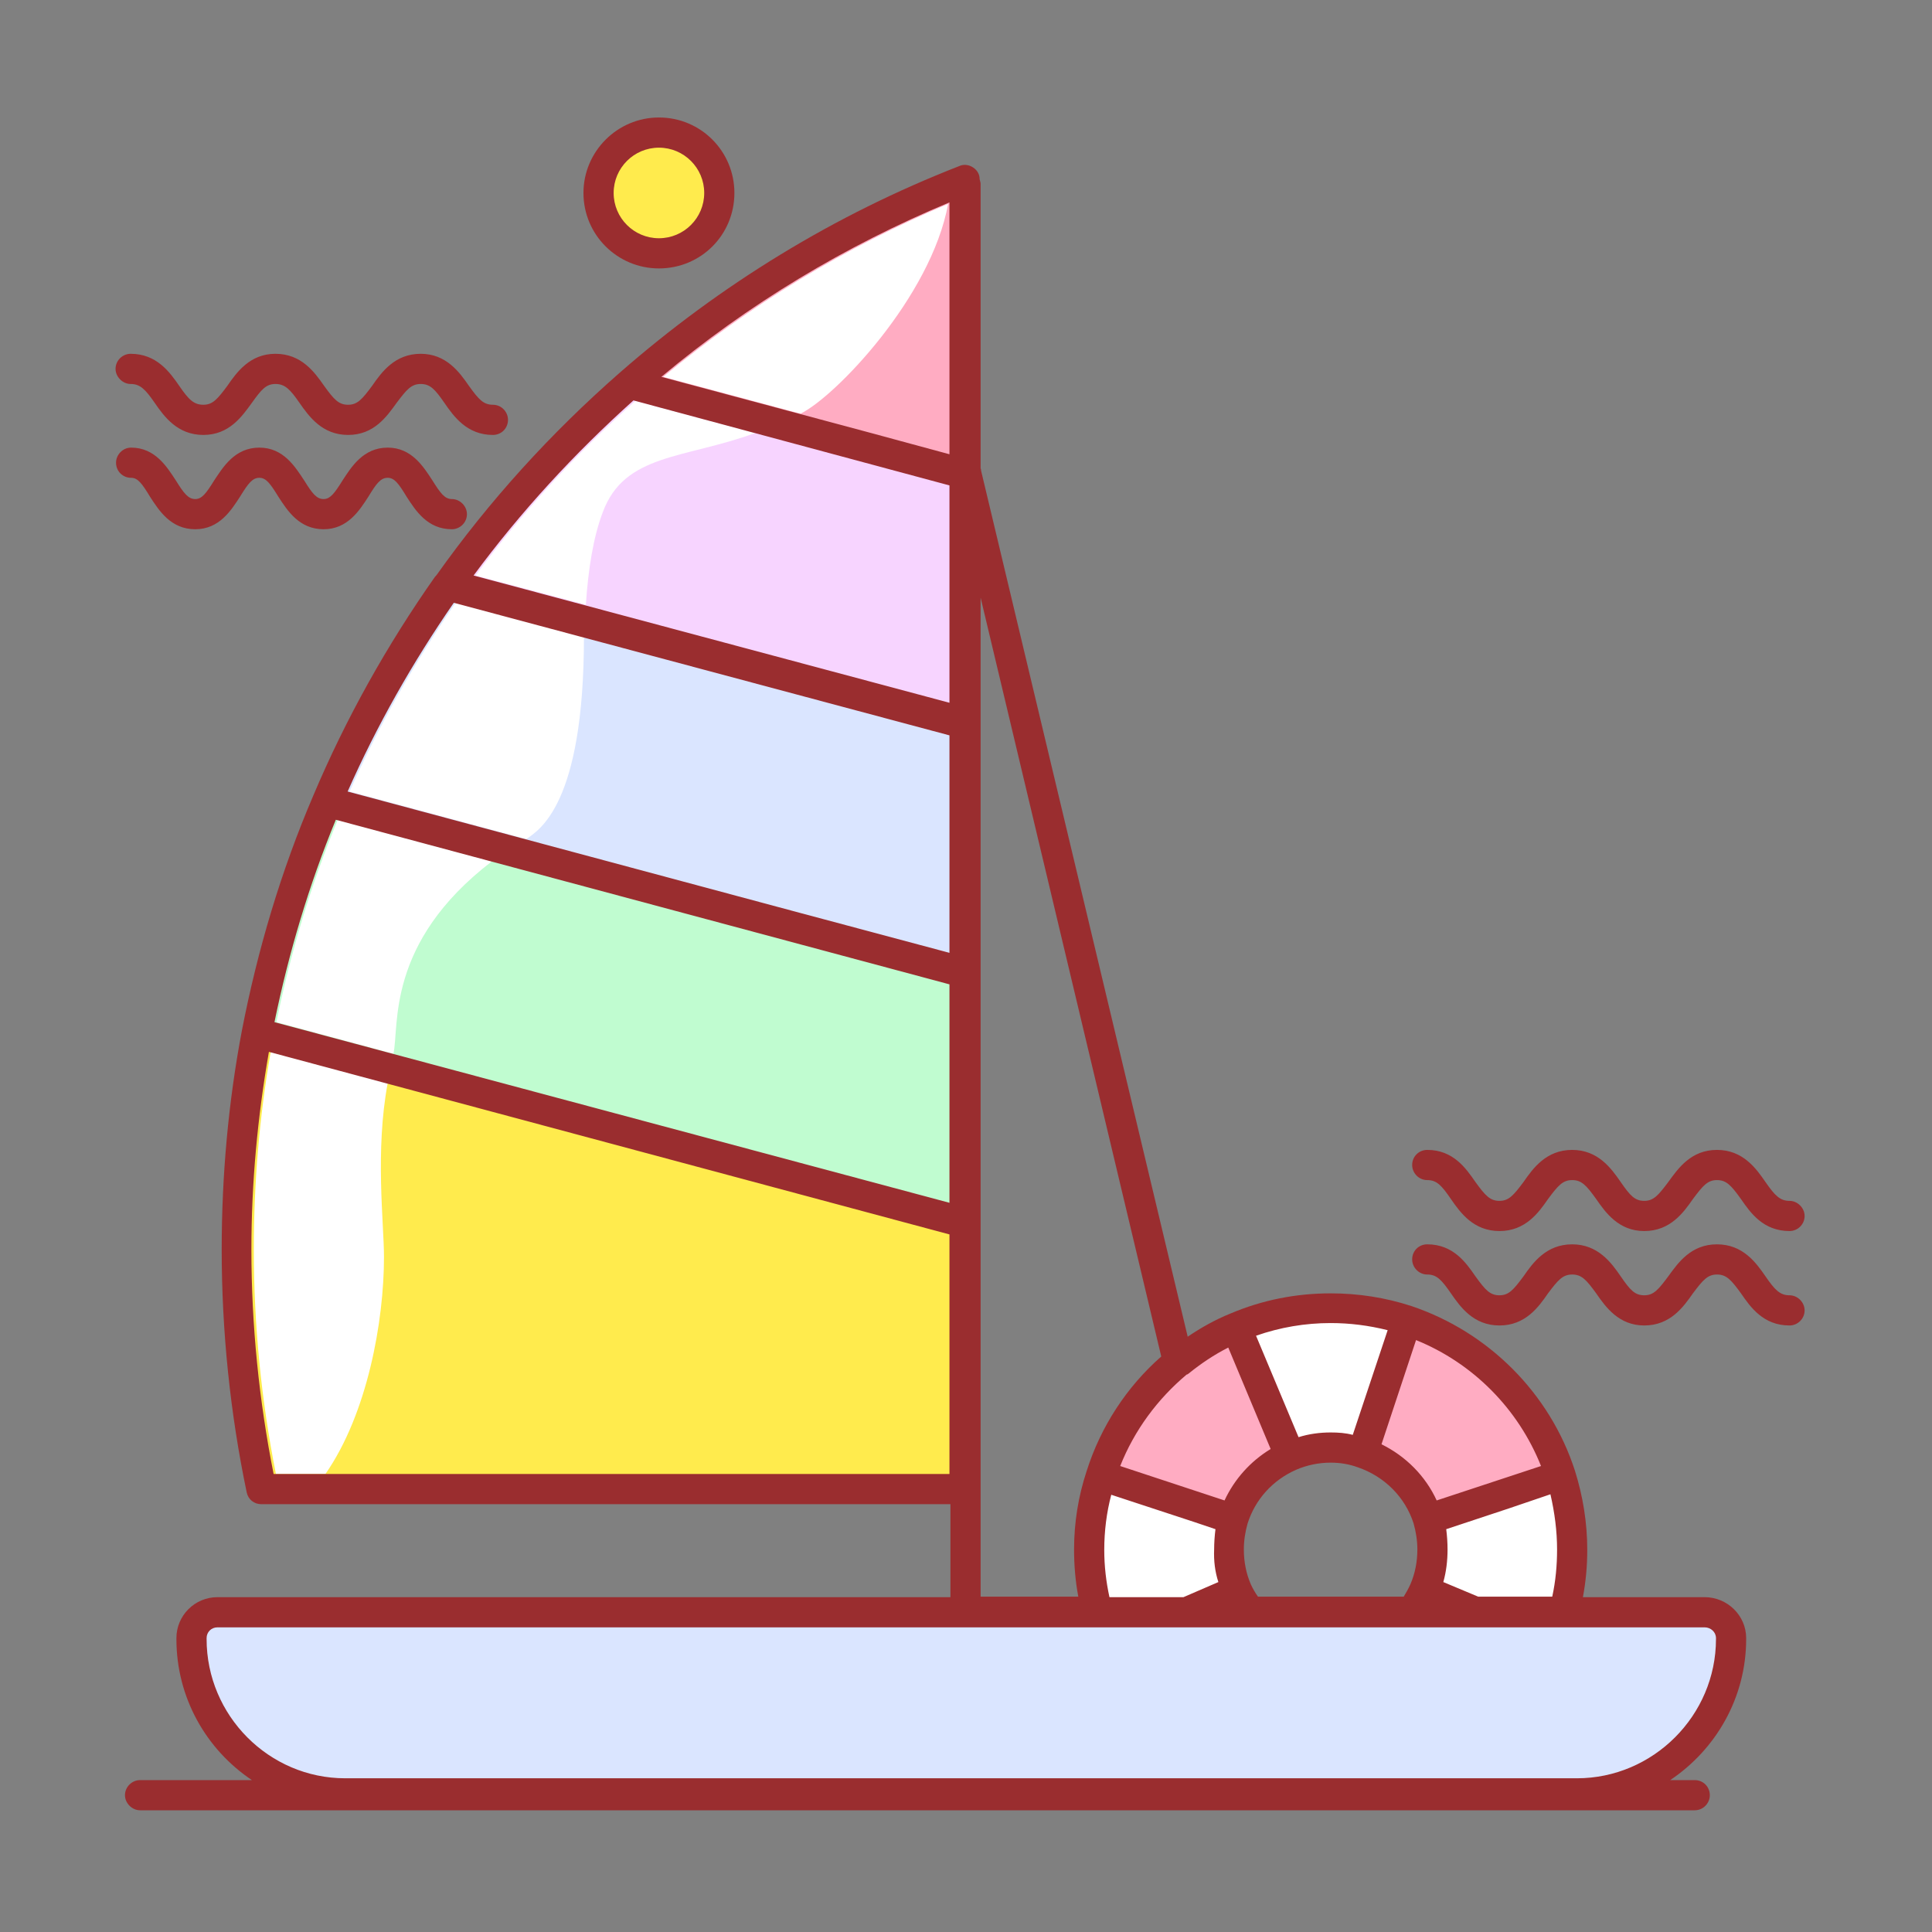 <?xml version="1.0" encoding="UTF-8"?>
<svg xmlns="http://www.w3.org/2000/svg" xmlns:xlink="http://www.w3.org/1999/xlink" width="16px" height="16px" viewBox="0 0 16 16" version="1.1">
<rect x="0" y="0" width="16" height="16" fill="#808080" stroke="none"/>
<g id="surface1">
<path style=" stroke:none;fill-rule:nonzero;fill:rgb(100%,100%,100%);fill-opacity:1;" d="M 12.922 12.219 L 11.824 12.582 C 11.852 12.664 11.863 12.746 11.863 12.836 C 11.863 12.953 11.836 13.07 11.793 13.172 L 12.859 13.621 C 12.961 13.379 13.02 13.113 13.02 12.836 C 13.02 12.617 12.984 12.414 12.922 12.219 Z M 12.922 12.219 "/>
<path style=" stroke:none;fill-rule:nonzero;fill:rgb(100%,67.451%,76.078%);fill-opacity:1;" d="M 10.688 12.059 L 10.238 10.992 C 9.711 11.219 9.297 11.664 9.117 12.219 L 10.215 12.582 C 10.289 12.348 10.461 12.156 10.688 12.059 Z M 11.828 12.582 L 12.926 12.219 C 12.73 11.613 12.254 11.133 11.652 10.934 L 11.289 12.031 C 11.543 12.117 11.746 12.324 11.828 12.582 Z M 10.246 13.172 L 9.18 13.617 C 9.383 14.098 9.77 14.477 10.25 14.68 L 10.695 13.613 C 10.496 13.531 10.336 13.371 10.246 13.172 Z M 11.277 13.637 L 11.641 14.734 C 12.191 14.555 12.633 14.145 12.859 13.617 L 11.793 13.172 C 11.695 13.391 11.508 13.562 11.277 13.637 Z M 11.277 13.637 "/>
<path style=" stroke:none;fill-rule:nonzero;fill:rgb(100%,100%,100%);fill-opacity:1;" d="M 11.02 11.988 C 11.113 11.988 11.203 12.004 11.285 12.031 L 11.648 10.934 C 11.453 10.867 11.242 10.832 11.02 10.832 C 10.742 10.832 10.477 10.891 10.238 10.992 L 10.684 12.059 C 10.789 12.016 10.902 11.988 11.02 11.988 Z M 11.02 13.676 C 10.906 13.676 10.797 13.652 10.695 13.613 L 10.25 14.68 C 10.488 14.777 10.746 14.836 11.02 14.836 C 11.238 14.836 11.445 14.801 11.641 14.734 L 11.277 13.637 C 11.195 13.664 11.109 13.676 11.02 13.676 Z M 10.176 12.832 C 10.176 12.746 10.191 12.66 10.215 12.582 L 9.117 12.219 C 9.055 12.414 9.02 12.617 9.02 12.836 C 9.02 13.113 9.078 13.379 9.18 13.621 L 10.25 13.172 C 10.203 13.07 10.176 12.953 10.176 12.832 Z M 10.176 12.832 "/>
<path style=" stroke:none;fill-rule:nonzero;fill:rgb(60.392%,17.647%,18.431%);fill-opacity:1;" d="M 14.82 10.977 C 14.602 10.977 14.496 10.824 14.418 10.711 C 14.336 10.598 14.297 10.555 14.219 10.555 C 14.141 10.555 14.102 10.602 14.02 10.711 C 13.941 10.824 13.832 10.977 13.617 10.977 C 13.406 10.977 13.297 10.824 13.219 10.711 C 13.137 10.598 13.098 10.555 13.02 10.555 C 12.941 10.555 12.902 10.602 12.82 10.711 C 12.742 10.824 12.633 10.977 12.418 10.977 C 12.203 10.977 12.094 10.824 12.016 10.711 C 11.938 10.598 11.898 10.555 11.82 10.555 C 11.75 10.555 11.695 10.496 11.695 10.43 C 11.695 10.359 11.75 10.305 11.82 10.305 C 12.035 10.305 12.141 10.457 12.219 10.57 C 12.301 10.684 12.34 10.727 12.418 10.727 C 12.496 10.727 12.535 10.68 12.617 10.57 C 12.695 10.457 12.805 10.305 13.02 10.305 C 13.234 10.305 13.344 10.457 13.422 10.57 C 13.5 10.684 13.539 10.727 13.617 10.727 C 13.695 10.727 13.734 10.68 13.816 10.57 C 13.898 10.457 14.004 10.305 14.219 10.305 C 14.434 10.305 14.543 10.457 14.621 10.57 C 14.699 10.684 14.742 10.727 14.82 10.727 C 14.887 10.727 14.945 10.785 14.945 10.852 C 14.945 10.922 14.887 10.977 14.82 10.977 Z M 14.82 10.195 C 14.602 10.195 14.496 10.043 14.418 9.93 C 14.336 9.816 14.297 9.773 14.219 9.773 C 14.141 9.773 14.102 9.82 14.02 9.93 C 13.941 10.043 13.832 10.195 13.617 10.195 C 13.406 10.195 13.297 10.043 13.219 9.93 C 13.137 9.816 13.098 9.773 13.02 9.773 C 12.941 9.773 12.902 9.82 12.82 9.93 C 12.742 10.043 12.633 10.195 12.418 10.195 C 12.203 10.195 12.094 10.043 12.016 9.93 C 11.938 9.816 11.898 9.773 11.82 9.773 C 11.75 9.773 11.695 9.715 11.695 9.648 C 11.695 9.578 11.75 9.523 11.82 9.523 C 12.035 9.523 12.141 9.676 12.219 9.789 C 12.301 9.902 12.34 9.945 12.418 9.945 C 12.496 9.945 12.535 9.898 12.617 9.789 C 12.695 9.676 12.805 9.523 13.02 9.523 C 13.234 9.523 13.344 9.676 13.422 9.789 C 13.5 9.902 13.539 9.945 13.617 9.945 C 13.695 9.945 13.734 9.898 13.816 9.789 C 13.898 9.676 14.004 9.523 14.219 9.523 C 14.434 9.523 14.543 9.676 14.621 9.789 C 14.699 9.902 14.742 9.945 14.82 9.945 C 14.887 9.945 14.945 10.004 14.945 10.07 C 14.945 10.141 14.887 10.195 14.82 10.195 Z M 3.742 4.383 C 3.539 4.383 3.441 4.227 3.367 4.113 C 3.301 4.004 3.266 3.957 3.211 3.957 C 3.152 3.957 3.117 4.004 3.051 4.113 C 2.977 4.227 2.879 4.383 2.68 4.383 C 2.477 4.383 2.379 4.227 2.305 4.113 C 2.238 4.004 2.203 3.957 2.148 3.957 C 2.09 3.957 2.055 4.004 1.988 4.113 C 1.914 4.227 1.816 4.383 1.617 4.383 C 1.414 4.383 1.316 4.227 1.242 4.113 C 1.176 4.004 1.141 3.957 1.086 3.957 C 1.016 3.957 0.961 3.902 0.961 3.832 C 0.961 3.766 1.016 3.707 1.086 3.707 C 1.285 3.707 1.383 3.867 1.457 3.98 C 1.523 4.086 1.559 4.133 1.617 4.133 C 1.672 4.133 1.707 4.086 1.773 3.98 C 1.848 3.867 1.945 3.707 2.148 3.707 C 2.348 3.707 2.445 3.867 2.52 3.98 C 2.586 4.086 2.621 4.133 2.68 4.133 C 2.734 4.133 2.77 4.086 2.836 3.98 C 2.91 3.867 3.008 3.707 3.211 3.707 C 3.41 3.707 3.508 3.867 3.582 3.98 C 3.648 4.086 3.684 4.133 3.742 4.133 C 3.809 4.133 3.867 4.191 3.867 4.258 C 3.867 4.328 3.809 4.383 3.742 4.383 Z M 4.082 3.602 C 3.867 3.602 3.758 3.449 3.68 3.336 C 3.602 3.223 3.562 3.18 3.484 3.18 C 3.406 3.18 3.367 3.227 3.285 3.336 C 3.203 3.449 3.098 3.602 2.883 3.602 C 2.668 3.602 2.559 3.449 2.48 3.336 C 2.402 3.223 2.359 3.18 2.281 3.18 C 2.203 3.18 2.164 3.227 2.086 3.336 C 2.004 3.449 1.898 3.602 1.684 3.602 C 1.469 3.602 1.359 3.449 1.281 3.336 C 1.203 3.223 1.16 3.18 1.082 3.18 C 1.016 3.18 0.957 3.121 0.957 3.055 C 0.957 2.984 1.016 2.93 1.082 2.93 C 1.297 2.93 1.406 3.082 1.484 3.195 C 1.562 3.309 1.605 3.352 1.684 3.352 C 1.762 3.352 1.801 3.305 1.883 3.195 C 1.961 3.082 2.07 2.93 2.281 2.93 C 2.496 2.93 2.605 3.082 2.684 3.195 C 2.766 3.309 2.805 3.352 2.883 3.352 C 2.961 3.352 3 3.305 3.082 3.195 C 3.16 3.082 3.27 2.93 3.484 2.93 C 3.695 2.93 3.805 3.082 3.883 3.195 C 3.965 3.309 4.004 3.352 4.082 3.352 C 4.152 3.352 4.207 3.41 4.207 3.477 C 4.207 3.547 4.152 3.602 4.082 3.602 Z M 4.082 3.602 "/>
<path style=" stroke:none;fill-rule:nonzero;fill:rgb(85.49%,89.804%,100%);fill-opacity:1;" d="M 13.059 14.863 L 2.859 14.863 C 2.16 14.863 1.586 14.289 1.586 13.586 L 1.586 13.578 C 1.586 13.461 1.68 13.363 1.801 13.363 L 14.117 13.363 C 14.238 13.363 14.336 13.461 14.336 13.578 L 14.336 13.586 C 14.336 14.289 13.758 14.863 13.059 14.863 Z M 13.059 14.863 "/>
<path style=" stroke:none;fill-rule:nonzero;fill:rgb(100%,67.451%,76.078%);fill-opacity:1;" d="M 7.988 1.492 C 6.965 1.895 6.027 2.469 5.215 3.18 L 7.988 3.926 Z M 7.988 1.492 "/>
<path style=" stroke:none;fill-rule:nonzero;fill:rgb(100%,92.157%,30.196%);fill-opacity:1;" d="M 1.957 10.348 C 1.957 11.031 2.031 11.691 2.164 12.332 L 7.988 12.332 L 7.988 10.125 L 2.125 8.555 C 2.016 9.137 1.957 9.734 1.957 10.348 Z M 1.957 10.348 "/>
<path style=" stroke:none;fill-rule:nonzero;fill:rgb(96.863%,83.137%,100%);fill-opacity:1;" d="M 3.715 4.84 L 7.988 5.984 L 7.988 3.926 L 5.215 3.18 C 4.652 3.672 4.148 4.227 3.715 4.84 Z M 3.715 4.84 "/>
<path style=" stroke:none;fill-rule:nonzero;fill:rgb(85.49%,89.804%,100%);fill-opacity:1;" d="M 2.707 6.641 L 7.988 8.055 L 7.988 5.996 L 3.707 4.848 C 3.312 5.402 2.977 6.004 2.707 6.641 Z M 2.707 6.641 "/>
<path style=" stroke:none;fill-rule:nonzero;fill:rgb(75.294%,98.824%,81.569%);fill-opacity:1;" d="M 2.707 6.641 C 2.449 7.246 2.254 7.891 2.125 8.555 L 7.988 10.125 L 7.988 8.055 Z M 2.707 6.641 "/>
<path style=" stroke:none;fill-rule:nonzero;fill:rgb(100%,100%,100%);fill-opacity:1;" d="M 7.852 1.688 C 7 2.047 6.207 2.527 5.492 3.121 L 6.629 3.426 C 6.914 3.289 7.711 2.461 7.852 1.688 Z M 3.18 10.41 C 3.18 10.133 3.105 9.531 3.211 8.969 L 2.242 8.711 C 2.148 9.246 2.102 9.797 2.102 10.348 C 2.102 10.973 2.164 11.598 2.285 12.207 L 2.695 12.207 C 3.043 11.707 3.18 10.941 3.18 10.41 Z M 6.254 3.586 L 5.262 3.32 C 4.773 3.754 4.328 4.238 3.938 4.766 L 4.852 5.008 C 4.871 4.715 4.914 4.445 4.992 4.242 C 5.172 3.754 5.668 3.801 6.254 3.586 Z M 2.895 6.555 L 4.359 6.949 C 4.461 6.875 4.836 6.672 4.836 5.273 L 3.773 4.992 C 3.434 5.484 3.137 6.008 2.895 6.555 Z M 3.258 8.727 C 3.309 8.5 3.191 7.809 4.074 7.133 L 2.797 6.789 C 2.574 7.328 2.406 7.891 2.289 8.465 Z M 3.258 8.727 "/>
<path style=" stroke:none;fill-rule:nonzero;fill:rgb(60.392%,17.647%,18.431%);fill-opacity:1;" d="M 14.461 13.574 L 14.461 13.566 C 14.461 13.379 14.305 13.227 14.117 13.227 L 13.109 13.227 C 13.133 13.098 13.145 12.969 13.145 12.836 C 13.145 12.609 13.109 12.391 13.043 12.18 C 12.836 11.539 12.328 11.031 11.688 10.816 C 11.473 10.746 11.25 10.711 11.02 10.711 C 10.734 10.711 10.453 10.766 10.188 10.879 C 10.062 10.93 9.945 10.996 9.836 11.07 L 8.125 3.898 C 8.125 3.891 8.125 3.887 8.121 3.879 L 8.121 1.523 C 8.121 1.512 8.117 1.5 8.113 1.484 C 8.113 1.445 8.094 1.41 8.059 1.387 C 8.023 1.363 7.98 1.359 7.945 1.375 C 6.914 1.777 5.969 2.355 5.133 3.086 C 4.562 3.586 4.051 4.148 3.613 4.766 C 3.609 4.766 3.609 4.77 3.609 4.77 C 3.609 4.773 3.609 4.773 3.605 4.773 C 3.203 5.344 2.863 5.953 2.594 6.59 C 2.328 7.211 2.133 7.867 2.004 8.531 C 1.891 9.125 1.836 9.738 1.836 10.348 C 1.836 11.023 1.906 11.703 2.043 12.359 C 2.055 12.418 2.105 12.457 2.164 12.457 L 7.871 12.457 L 7.871 13.227 L 1.801 13.227 C 1.613 13.227 1.461 13.379 1.461 13.566 L 1.461 13.574 C 1.461 14.059 1.707 14.488 2.086 14.742 L 1.16 14.742 C 1.094 14.742 1.035 14.797 1.035 14.867 C 1.035 14.934 1.094 14.992 1.16 14.992 L 14.035 14.992 C 14.105 14.992 14.16 14.934 14.16 14.867 C 14.16 14.797 14.105 14.742 14.035 14.742 L 13.832 14.742 C 14.211 14.488 14.461 14.059 14.461 13.574 Z M 12.895 12.832 C 12.895 12.965 12.883 13.094 12.855 13.223 L 12.242 13.223 L 11.953 13.102 C 11.977 13.016 11.988 12.926 11.988 12.832 C 11.988 12.777 11.984 12.719 11.977 12.664 L 12.496 12.492 L 12.84 12.375 C 12.875 12.527 12.895 12.68 12.895 12.832 Z M 11.727 11.098 C 12.199 11.289 12.574 11.668 12.762 12.141 L 12.004 12.391 L 11.898 12.426 C 11.805 12.223 11.641 12.059 11.441 11.961 Z M 11.738 12.832 C 11.738 12.934 11.719 13.031 11.68 13.121 C 11.664 13.156 11.645 13.191 11.625 13.223 L 10.418 13.223 C 10.395 13.191 10.375 13.156 10.359 13.121 C 10.32 13.031 10.301 12.934 10.301 12.832 C 10.301 12.758 10.312 12.688 10.332 12.617 C 10.395 12.418 10.539 12.258 10.734 12.172 C 10.824 12.133 10.922 12.113 11.02 12.113 C 11.098 12.113 11.172 12.125 11.246 12.152 C 11.465 12.227 11.637 12.398 11.707 12.617 C 11.727 12.688 11.738 12.762 11.738 12.832 Z M 11.02 10.957 C 11.18 10.957 11.336 10.977 11.492 11.016 L 11.203 11.883 C 11.145 11.867 11.082 11.863 11.02 11.863 C 10.93 11.863 10.84 11.875 10.754 11.902 L 10.402 11.062 C 10.602 10.992 10.809 10.957 11.02 10.957 Z M 9.828 11.383 C 9.836 11.383 9.836 11.379 9.844 11.375 C 9.945 11.293 10.055 11.219 10.172 11.16 L 10.523 12 C 10.355 12.102 10.223 12.25 10.141 12.426 L 9.277 12.141 C 9.395 11.844 9.586 11.586 9.828 11.383 Z M 10.09 13.102 L 9.801 13.227 L 9.188 13.227 C 9.16 13.098 9.145 12.969 9.145 12.836 C 9.145 12.68 9.164 12.527 9.203 12.379 L 9.891 12.605 L 10.066 12.664 C 10.059 12.719 10.055 12.777 10.055 12.832 C 10.051 12.926 10.062 13.016 10.09 13.102 Z M 7.863 12.207 L 2.266 12.207 C 2.145 11.598 2.082 10.973 2.082 10.348 C 2.082 9.797 2.133 9.25 2.227 8.711 L 7.863 10.223 Z M 7.863 9.961 L 2.273 8.465 C 2.391 7.891 2.559 7.328 2.781 6.789 L 7.863 8.152 Z M 7.863 7.891 L 6.621 7.559 L 2.879 6.555 C 3.121 6.008 3.418 5.484 3.758 4.992 L 7.863 6.09 Z M 7.863 5.82 L 3.922 4.766 C 4.312 4.238 4.758 3.754 5.246 3.316 L 7.703 3.977 L 7.863 4.02 Z M 7.863 3.762 L 7.199 3.582 L 5.477 3.121 C 6.195 2.52 7 2.035 7.863 1.676 Z M 8.121 4.949 L 9.617 11.234 C 9.332 11.484 9.117 11.812 9 12.18 C 8.93 12.391 8.895 12.609 8.895 12.832 C 8.895 12.965 8.906 13.094 8.93 13.223 L 8.121 13.223 Z M 13.059 14.727 L 2.859 14.727 C 2.227 14.727 1.711 14.207 1.711 13.574 L 1.711 13.566 C 1.711 13.516 1.75 13.477 1.801 13.477 L 14.117 13.477 C 14.168 13.477 14.211 13.516 14.211 13.566 L 14.211 13.574 C 14.211 14.207 13.691 14.727 13.059 14.727 Z M 13.059 14.727 "/>
<path style=" stroke:none;fill-rule:nonzero;fill:rgb(100%,92.157%,30.196%);fill-opacity:1;" d="M 4.957 1.598 C 4.957 1.875 5.184 2.098 5.457 2.098 C 5.734 2.098 5.957 1.875 5.957 1.598 C 5.957 1.324 5.734 1.098 5.457 1.098 C 5.184 1.098 4.957 1.324 4.957 1.598 Z M 4.957 1.598 "/>
<path style=" stroke:none;fill-rule:nonzero;fill:rgb(60.392%,17.647%,18.431%);fill-opacity:1;" d="M 5.457 2.223 C 5.113 2.223 4.832 1.945 4.832 1.598 C 4.832 1.254 5.113 0.973 5.457 0.973 C 5.805 0.973 6.082 1.254 6.082 1.598 C 6.082 1.945 5.805 2.223 5.457 2.223 Z M 5.457 1.223 C 5.25 1.223 5.082 1.391 5.082 1.598 C 5.082 1.805 5.25 1.973 5.457 1.973 C 5.664 1.973 5.832 1.805 5.832 1.598 C 5.832 1.391 5.664 1.223 5.457 1.223 Z M 5.457 1.223 "/>
</g>
</svg>
